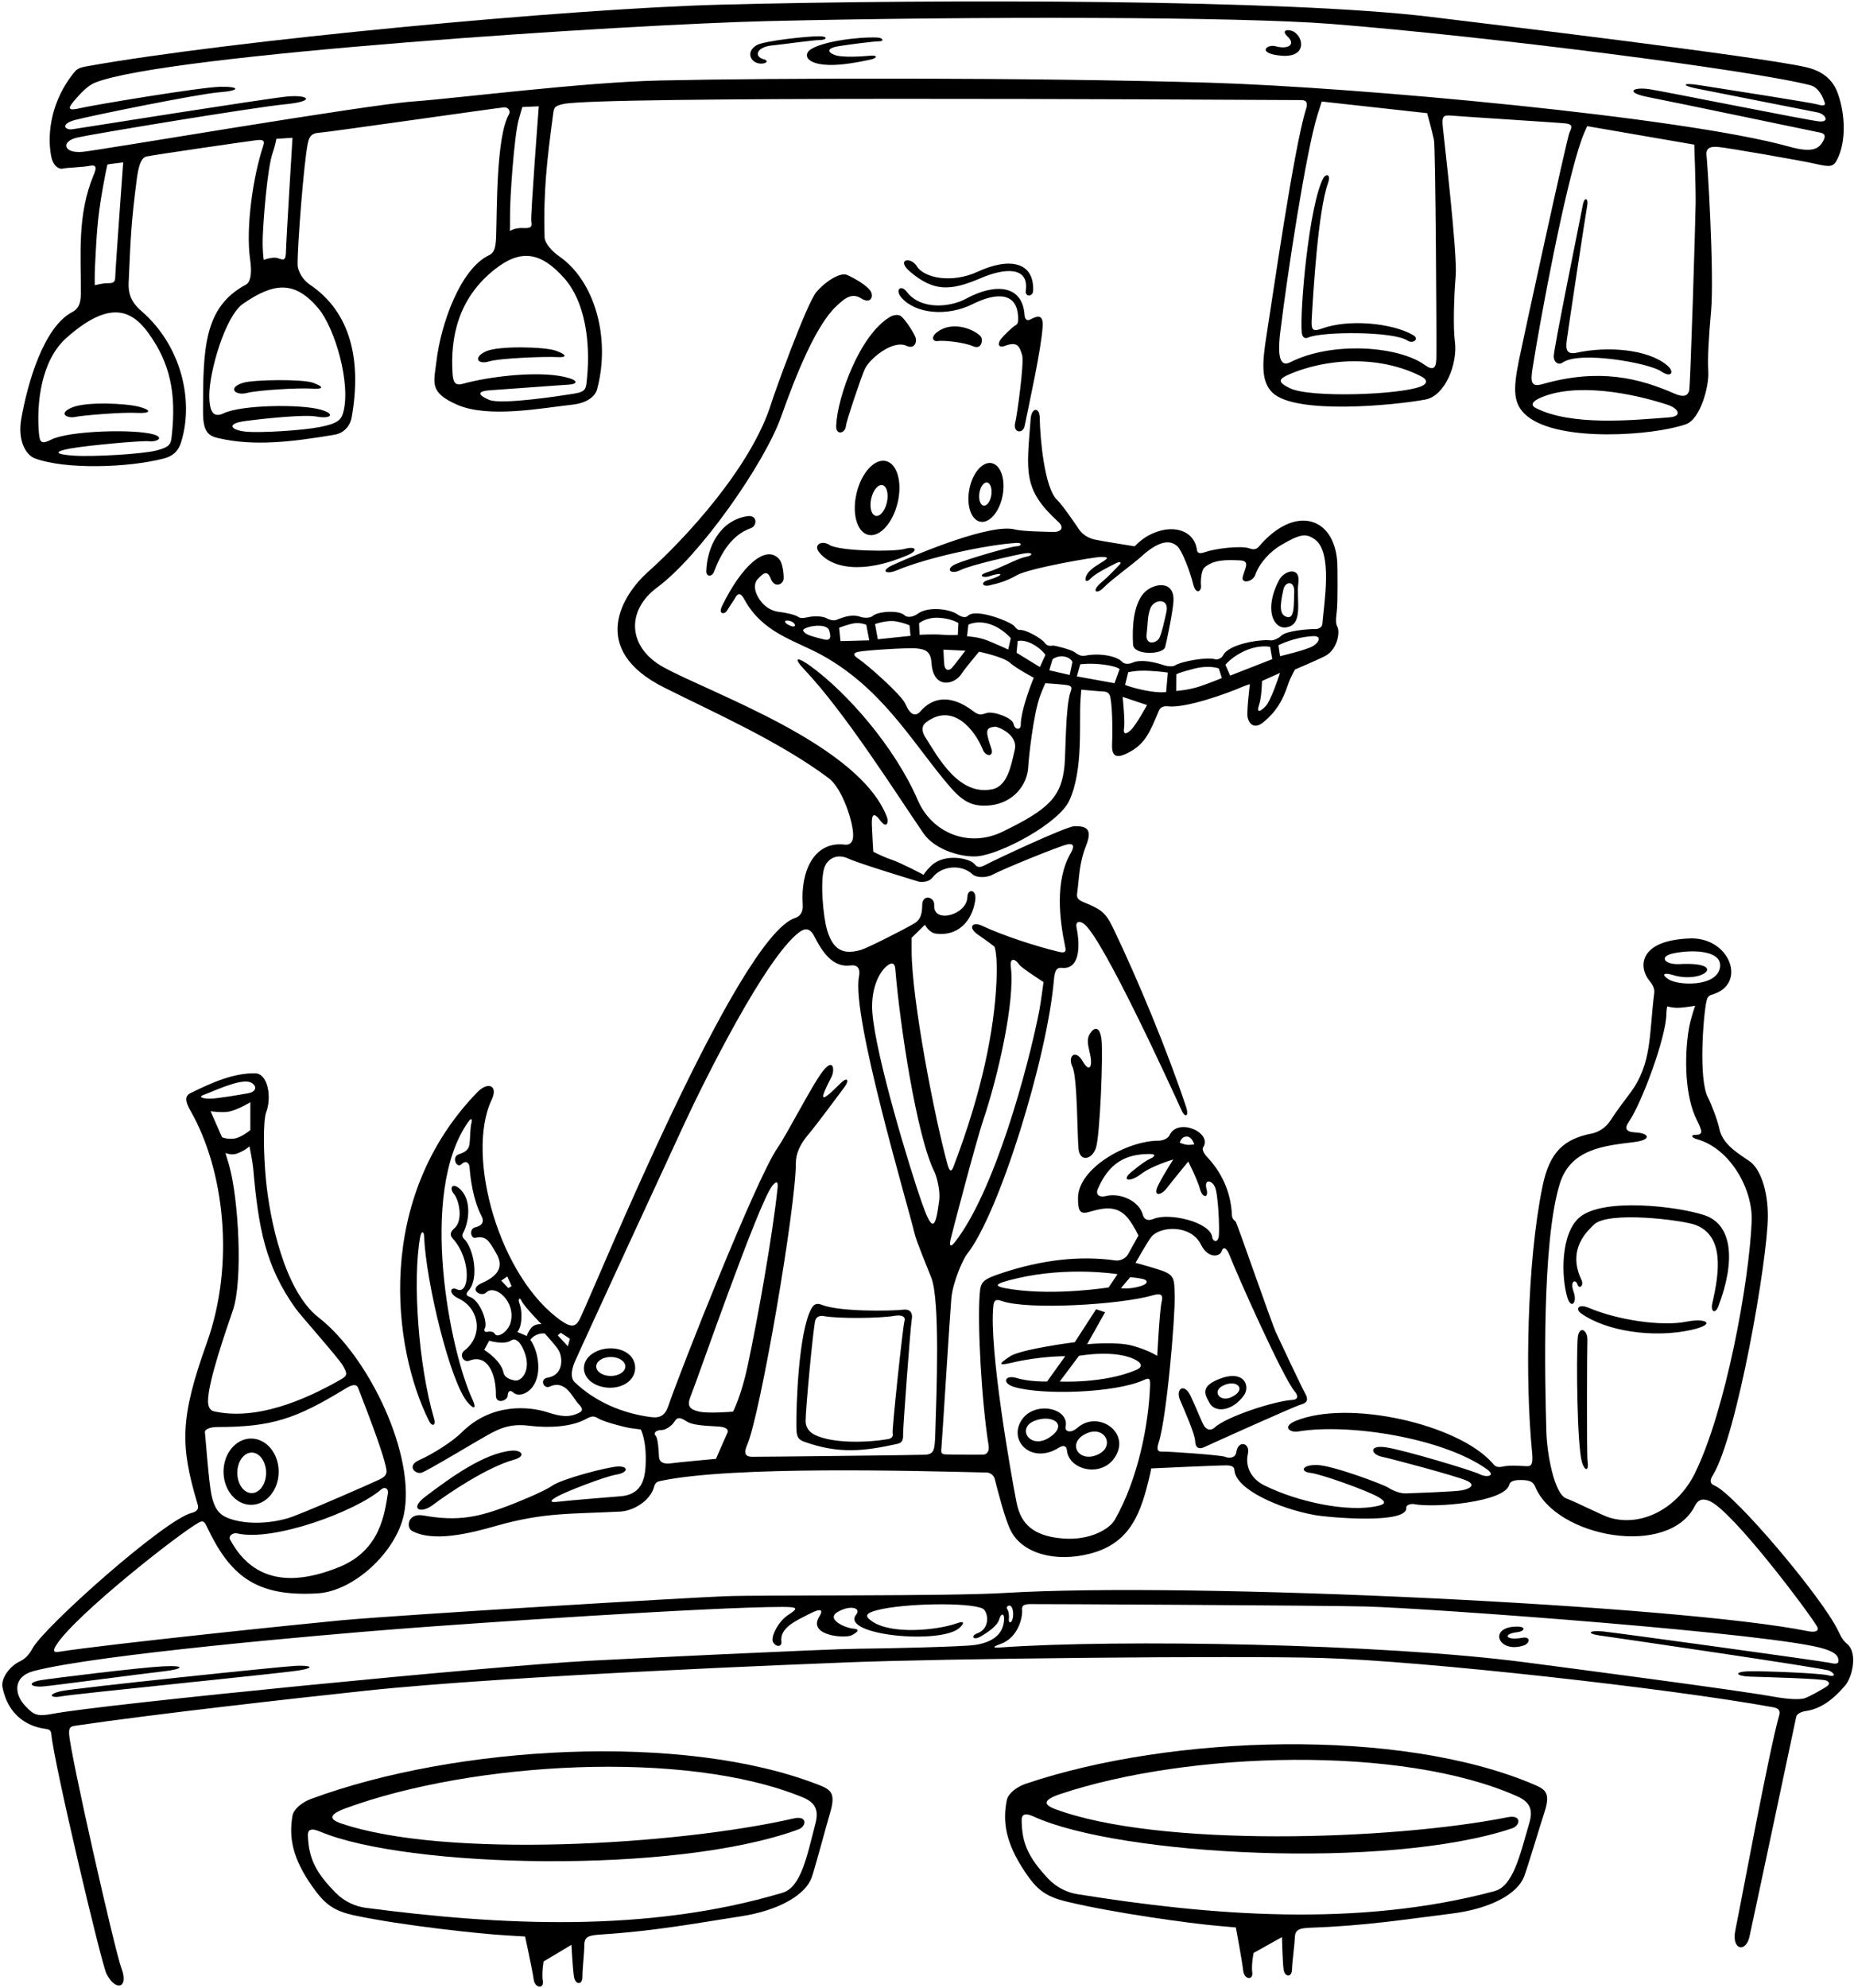 <?xml version="1.0" encoding="UTF-8"?>
<svg xmlns="http://www.w3.org/2000/svg" xmlns:xlink="http://www.w3.org/1999/xlink" width="542pt" height="581pt" viewBox="0 0 542 581" version="1.1">
<g id="surface1">
<path style=" stroke:none;fill-rule:nonzero;fill:rgb(0%,0%,0%);fill-opacity:1;" d="M 10.207 133.973 C 19.102 137.27 37.457 136.73 47.945 133.984 C 51.094 133.16 52.309 131.273 52.934 129.273 C 56.801 116.898 52.875 100.812 41.285 90.863 C 38.285 88.289 37.473 85.68 37.605 82.672 C 38.207 69.172 38.348 65.148 39.906 52.973 C 40.336 49.617 40.926 46.195 42.801 45.746 C 44.676 45.301 72.605 41.25 74.93 40.977 C 77.258 40.699 77.406 41.273 76.906 42.773 C 74.004 51.48 71.77 66.605 73.129 75.898 C 73.816 80.582 72.969 82.609 71.926 83.168 C 59.547 89.77 59.355 101.922 59.352 120.395 C 59.352 126.27 60.895 127.379 63.906 128.074 C 74.559 130.523 85.723 129.07 97.707 127.074 C 100.855 126.547 102.434 124.148 102.809 122.023 C 105.742 105.383 102.617 91.215 90.473 83.117 C 88.598 81.867 87.031 79.273 87.008 77.371 C 86.934 71.898 88.797 47.816 89.957 42.023 C 90.406 39.773 91.133 38.898 93.508 38.773 C 95.883 38.648 146.133 31.422 147.406 31.371 C 148.684 31.324 149.281 32.547 148.809 33.371 C 144.992 39.996 145.328 61.684 145.031 69.398 C 144.906 72.648 144.363 73.934 143.008 74.574 C 134.449 78.605 128.859 94.953 127.605 105.473 C 126.848 111.855 125.344 114.629 133.605 118.273 C 142.793 122.32 158.602 119.219 167.309 118.273 C 171.906 117.773 174.059 115.648 174.559 113.773 C 178.617 98.543 173.715 81.949 163.441 74.887 C 161.441 73.512 159.258 71.121 159.207 69.371 C 158.812 55.98 159.906 46.773 161.73 33.145 C 161.957 31.434 162.117 30.969 164.684 30.398 C 175.09 28.086 343.508 29.074 380.434 29.25 C 382.07 29.258 382.332 30.223 381.809 31.871 C 378.289 42.926 372.023 86.949 370.309 97.672 C 368.953 106.125 368.602 111.473 372.008 114.773 C 378.719 121.277 407.863 118.445 416.742 116.762 C 422.449 115.68 426.227 106.332 425.309 99.672 C 424.809 96.047 425.008 87.074 425.559 80.648 C 426.105 74.223 422.133 40.574 421.809 37.273 C 421.48 33.973 421.84 33.551 424.465 33.801 C 427.09 34.051 455.508 35.824 457.707 36.074 C 459.906 36.324 459.508 37.273 458.809 38.773 C 458.105 40.273 445.133 99.848 444.008 105.473 C 442.273 114.145 442.367 118.223 446.406 121.574 C 455.859 129.406 483.723 127.273 492.906 123.973 C 497.082 122.473 499.656 112.922 499.406 108.672 C 499.156 104.422 499.582 98.074 500.207 91.074 C 501.207 79.879 499.078 45.586 498.828 45.004 C 498.945 43.152 500.047 42.738 502.508 42.973 C 505.133 43.223 526.434 46.898 530.809 47.898 C 535.184 48.898 536.031 48.797 537.207 46.371 C 539.582 41.473 539.566 33.828 537.309 27.398 C 535.684 22.773 532.207 20.574 527.707 19.574 C 513.578 16.434 436.414 7.141 417.934 4.898 C 376.469 -0.133 276.309 -0.328 210.508 1.371 C 166.285 2.516 67.855 11.781 25.559 19.344 C 23.055 19.793 22.508 20.121 21.508 21.371 C 15.227 29.227 13.656 38.531 14.934 45.523 C 15.488 48.578 17.309 49.574 18.406 49.273 C 19.508 48.973 24.105 48.902 26.309 48.453 C 28.508 48.004 28.047 49.52 27.422 51.02 C 22.484 62.879 23.707 74.273 23.637 85.898 C 23.617 89.293 22.559 90.449 21.008 91.273 C 12.691 95.699 7.977 112.203 6.195 122.586 C 5.164 128.582 7.43 132.941 10.207 133.973 Z M 76.809 69.398 C 76.941 65.02 78.105 48.906 79.809 44.371 C 80.332 42.973 80.809 40.574 80.809 40.574 L 85.508 40.273 C 85.508 40.273 83.656 70.422 83.605 73.371 C 83.559 76.324 82.906 76.023 81.309 75.473 C 79.707 74.922 77.105 75.973 77.105 75.973 C 77.105 75.973 76.684 73.523 76.809 69.398 Z M 93.105 90.172 C 97.879 95.863 102.695 112.195 100.309 120.648 C 99.707 122.773 98.574 123.82 93.449 124.82 C 88.324 125.82 76.258 126.547 72.008 126.172 C 67.758 125.797 65.559 123.84 71.934 123.023 C 78.305 122.203 89.105 121.133 92.434 121.734 C 96.809 122.523 98.156 121.023 93.906 119.773 C 87.973 118.027 70.512 118.336 65.434 120.773 C 62.754 122.059 61.148 121.039 61.184 115.398 C 61.219 108.648 65.809 92.398 71.059 88.773 C 80.148 82.492 86.242 81.984 93.105 90.172 Z M 165.008 81.371 C 170.977 88.117 172.668 99.793 171.605 110.574 C 171.309 113.621 171.406 114.473 167.707 115.074 C 164.008 115.672 146.508 118.371 143.008 116.871 C 139.508 115.371 139.469 114.297 143.441 114.047 C 147.418 113.797 163.902 112.543 166.305 112.418 C 168.703 112.293 169.48 111.172 165.105 110.172 C 157.012 108.32 142.82 110.07 135.309 112.172 C 133.328 112.727 132.492 112.066 132.309 109.273 C 131.602 98.703 133.887 87.16 144.707 78.672 C 152.078 72.891 157.945 73.387 165.008 81.371 Z M 149.105 62.672 C 149.059 58.023 150.289 40.016 151.605 35.074 C 152.105 33.199 152.707 31.273 152.707 31.273 L 157.508 31.074 C 157.508 31.074 155.059 63.172 155.309 64.672 C 155.559 66.172 155.434 66.773 152.934 66.648 C 150.434 66.523 149.059 67.523 149.059 67.523 C 149.059 67.523 149.133 65.145 149.105 62.672 Z M 415.309 112.973 C 409.055 115.41 383.02 116.336 377.105 113.473 C 374.008 111.973 373.391 110.988 376.309 109.672 C 387.613 104.57 403.391 103.754 415.605 110.074 C 417.109 110.852 417.586 112.086 415.309 112.973 Z M 419.906 104.773 C 419.824 107.988 418.742 108.262 416.41 106.594 C 408.762 101.133 389.391 99.688 377.207 105.871 C 374.43 107.281 373.328 104.797 374.281 97.008 C 376.348 80.109 381.789 44.348 385.184 33.484 C 385.559 32.281 386.406 29.672 386.406 29.672 L 417.207 33.074 C 417.207 33.074 418.625 38.156 419.207 40.871 C 419.672 43.035 420.012 100.785 419.906 104.773 Z M 488.105 121.973 C 476.918 122.848 459.391 124.523 449.008 119.273 C 447.406 118.465 447.789 117.324 450.508 116.172 C 460.758 111.836 476.672 114.773 487.406 118.273 C 490.938 119.422 491.723 121.688 488.105 121.973 Z M 495.707 59.371 C 495.656 64.164 494.184 112.715 493.809 114.172 C 493.434 115.633 492.242 116.227 489.605 115.074 C 479.223 110.523 467.559 107.523 450.906 112.273 C 447.566 113.227 447.406 111.621 448.047 107.547 C 450.242 93.551 457.473 54.523 462.406 40.672 C 462.914 39.242 464.008 36.871 464.008 36.871 L 495.309 42.273 C 495.309 42.273 495.758 54.582 495.707 59.371 Z M 24.324 44.359 C 18.449 44.984 17.707 41.305 22.559 40.207 C 27.406 39.105 74.156 31.371 83.406 30.473 C 92.656 29.574 90.121 27.574 83.746 28.227 C 77.371 28.875 23.457 37.422 21.207 37.773 C 18.957 38.121 17.559 36.246 21.906 35.074 C 26.258 33.898 57.73 27.473 64.105 26.973 C 70.48 26.473 70.184 25.246 64.309 25.371 C 58.434 25.496 27.059 30.746 23.605 31.574 C 20.156 32.398 19.535 31.984 21.594 29.555 C 24.059 26.648 25.934 24.898 27.809 24.148 C 48.535 15.855 183.926 7.121 224.562 6.164 C 285.02 4.746 362.074 4.855 389.062 6.984 C 434.508 10.574 512.008 20.473 529.184 24.898 C 531.902 25.598 532.996 28.75 533.406 29.871 C 533.82 30.996 532.855 30.973 531.105 30.473 C 529.355 29.973 504.812 26.145 496.707 24.871 C 491.605 24.074 491.723 25.016 495.805 25.84 C 501.504 26.988 529.258 32.43 531.434 32.879 C 533.609 33.328 534.957 35.719 531.934 35.492 C 528.906 35.266 487.082 26.824 482.207 26.074 C 477.332 25.324 474.809 27.023 481.934 28.398 C 489.059 29.773 529.75 38.285 531.176 38.562 C 532.598 38.836 534.105 38.996 533.105 40.973 C 531.871 43.414 530.086 44.816 523.105 42.871 C 492.004 34.203 396.352 25.441 353.57 24.168 C 300.73 22.594 225.879 22.785 193.059 23.523 C 170.441 24.027 134.934 28.598 120.605 29.672 C 106.281 30.746 30.199 43.734 24.324 44.359 Z M 27.773 77.938 C 28.344 66.121 28.637 62.203 30.809 50.871 C 31.031 49.699 31.406 48.074 31.406 48.074 C 31.508 47.996 36.008 47.473 36.008 47.473 C 36.008 47.473 33.695 79.113 33.695 80.891 C 33.695 82.664 32.934 82.773 31.406 82.773 C 29.883 82.773 27.707 83.371 27.707 83.371 C 27.707 83.371 27.633 80.812 27.773 77.938 Z M 19.508 98.672 C 31.723 87.895 38.27 90.258 43.406 97.371 C 49.734 106.133 51.59 114.945 50.207 127.371 C 49.957 129.621 49.883 130.621 45.707 131.672 C 41.531 132.723 27.23 133.547 21.605 133.172 C 15.98 132.797 15.582 131.973 20.605 131.074 C 25.633 130.172 41.605 128.699 43.605 128.973 C 45.605 129.246 48.281 127.973 44.906 126.973 C 39.406 125.344 20.25 125.852 15.008 128.473 C 12.258 129.848 11.621 129.555 11.371 126.504 C 10.668 117.934 11.926 105.359 19.508 98.672 "/>
<path style=" stroke:none;fill-rule:nonzero;fill:rgb(0%,0%,0%);fill-opacity:1;" d="M 71.105 111.871 C 66.281 113.348 68.809 115.727 72.184 114.852 C 75.559 113.977 87.359 113.34 91.105 113.574 C 94.855 113.805 94.633 112.996 91.508 111.871 C 88.383 110.746 74.156 110.941 71.105 111.871 "/>
<path style=" stroke:none;fill-rule:nonzero;fill:rgb(0%,0%,0%);fill-opacity:1;" d="M 21.934 121.863 C 24.16 121.391 35.66 120.434 39.906 120.672 C 44.152 120.91 44.48 119.871 40.605 118.871 C 36.73 117.871 25.27 117.34 21.105 119.074 C 16.781 120.871 19.711 122.34 21.934 121.863 "/>
<path style=" stroke:none;fill-rule:nonzero;fill:rgb(0%,0%,0%);fill-opacity:1;" d="M 142.105 102.672 C 138.156 104.449 139.684 106.645 142.934 105.645 C 146.184 104.645 159.605 104.172 162.809 104.371 C 166.008 104.574 165.656 103.598 162.406 102.473 C 159.156 101.348 145.82 101.004 142.105 102.672 "/>
<path style=" stroke:none;fill-rule:nonzero;fill:rgb(0%,0%,0%);fill-opacity:1;" d="M 222.746 18.586 C 224.508 18.473 224.43 17.609 223.367 17.348 C 220.141 16.551 221.273 13.648 225.809 13.273 C 228.059 13.086 237.684 11.699 239.746 11.688 C 241.809 11.676 242.109 10.625 239.559 10.598 C 236.117 10.562 223.297 11.941 221.184 13.211 C 217.66 15.32 219.699 18.777 222.746 18.586 "/>
<path style=" stroke:none;fill-rule:nonzero;fill:rgb(0%,0%,0%);fill-opacity:1;" d="M 242.309 18.973 C 246.27 19.102 251.504 18.066 254.559 17.398 C 256.559 16.961 256.504 16.082 254.508 16.273 C 252.406 16.473 246.223 16.938 243.949 16.047 C 241.68 15.156 241.809 14.023 245.309 13.473 C 248.809 12.922 255.508 12.074 257.008 12.074 C 258.508 12.074 258.254 11.027 256.344 10.965 C 250.289 10.758 239.957 12.238 236.809 14.574 C 234.996 15.91 235.391 18.75 242.309 18.973 "/>
<path style=" stroke:none;fill-rule:nonzero;fill:rgb(0%,0%,0%);fill-opacity:1;" d="M 413.055 97.902 C 407.012 94.43 394.238 93.129 386.309 96.074 C 383.391 97.156 383.312 96.074 383.508 92.672 C 383.961 84.758 385.336 61.711 388.223 53.523 C 389.223 50.688 387.508 50.871 386.906 51.973 C 382.645 59.789 379.938 91.074 380.559 97.188 C 380.707 98.672 381.473 99.098 382.555 98.613 C 386.387 96.906 407.336 96.73 411.523 99.57 C 412.973 100.555 415.172 99.121 413.055 97.902 "/>
<path style=" stroke:none;fill-rule:nonzero;fill:rgb(0%,0%,0%);fill-opacity:1;" d="M 487.355 106.766 C 481.703 102.02 469.852 101.145 461.008 103.074 C 458.023 103.723 457.676 102.238 458.008 99.574 C 458.34 96.906 463.609 62.172 464.008 60.074 C 464.406 57.973 463.207 57.273 462.707 59.973 C 461.984 63.871 454.141 102.207 454.223 104.188 C 454.309 106.172 455.84 106.672 456.723 106.023 C 461.652 102.395 482.098 106.137 485.508 108.473 C 488.676 110.641 489.641 108.68 487.355 106.766 "/>
<path style=" stroke:none;fill-rule:nonzero;fill:rgb(0%,0%,0%);fill-opacity:1;" d="M 302.027 84.988 C 302.371 76.379 294.93 75.203 285.836 79.402 C 278.109 82.969 270.074 81.152 268.059 77.855 C 266.223 74.855 261.781 75.816 266.129 79.469 C 272.887 85.145 277.68 85.176 286.691 81.301 C 293.672 78.301 300.898 77.777 299.879 84.98 C 299.617 86.852 301.953 86.801 302.027 84.988 "/>
<path style=" stroke:none;fill-rule:nonzero;fill:rgb(0%,0%,0%);fill-opacity:1;" d="M 263.605 87.074 C 267.773 91.73 276.922 92.598 284.395 88.859 C 291.449 85.332 297.641 85.355 297.641 93.188 C 297.641 94.105 297.562 94.73 296.863 95.078 C 296.164 95.43 293.445 97.965 292.527 99.215 C 291.613 100.465 291.809 101.824 293.809 101.074 C 297.547 99.672 298.066 101.367 298.809 103.773 C 299.473 105.938 297.309 121.523 296.809 123.438 C 295.992 126.559 299.062 126.926 299.559 124.453 C 300.957 117.461 304.383 102.176 304.809 95.438 C 305.023 91.977 303.508 92.129 301.207 93.371 C 300.285 93.871 299.609 93.434 299.508 91.973 C 298.883 83.172 290.824 82.719 282.367 87.328 C 277.988 89.719 269.305 90.773 265.098 85.301 C 263.328 83.004 261.504 84.719 263.605 87.074 "/>
<path style=" stroke:none;fill-rule:nonzero;fill:rgb(0%,0%,0%);fill-opacity:1;" d="M 286.809 98.473 C 285.496 96.66 278.602 93.238 273.707 97.273 C 272.191 98.523 272.625 99.922 274.207 99.672 C 275.789 99.422 281.742 100.008 284.406 101.172 C 287.074 102.34 287.375 99.258 286.809 98.473 "/>
<path style=" stroke:none;fill-rule:nonzero;fill:rgb(0%,0%,0%);fill-opacity:1;" d="M 260.223 92.609 C 251.395 97.758 244.805 115.91 244.449 124.422 C 244.324 127.402 247.16 126.672 247.309 124.438 C 247.391 123.188 251.855 109.871 252.809 107.871 C 254.312 104.711 261.051 99.234 265.008 101.074 C 267.34 102.156 268.184 99.953 267.598 98.504 C 267.016 97.055 264.816 93.613 263.477 92.477 C 262.664 91.789 261.223 92.027 260.223 92.609 "/>
<path style=" stroke:none;fill-rule:nonzero;fill:rgb(0%,0%,0%);fill-opacity:1;" d="M 540.008 480.473 C 539.09 479.723 538.523 479.051 537.391 476.668 C 532.734 466.875 507.137 436.641 501.262 434.195 C 499.578 433.496 500.012 432.352 500.723 431.188 C 507.84 419.582 516.789 368.008 516.809 355.473 C 516.816 347.867 514.617 341.48 511.309 339.273 C 507.559 336.773 503.457 334.195 502.605 329.773 C 502.191 327.605 500.176 322.391 499.309 320.773 C 496.48 315.496 497.961 296.574 498.875 292.598 C 499.141 291.449 499.453 290.988 500.59 290.656 C 510.852 287.676 505.777 273.836 494.008 274.273 C 478.688 274.84 479.109 282.918 482.152 286.57 C 482.984 287.57 483.773 288.84 483.605 290.172 C 482.059 302.562 482.969 310.77 476.641 319.355 C 475.473 320.938 472.391 324.938 470.891 327.355 C 469.391 329.773 466.988 330.965 465.406 331.273 C 457.309 332.855 453.035 336.543 450.949 346.672 C 446.379 368.875 445.785 403.133 447.91 424.672 C 448.277 428.387 447.391 428.523 446.391 428.523 C 445.391 428.523 441.641 428.105 439.473 428.605 C 437.309 429.105 436.891 428.273 436.223 427.523 C 426.215 416.258 394.297 408.945 378.812 415.266 C 374.73 416.934 377.008 418.789 379.508 418.371 C 394.336 415.902 422.008 420.301 434.723 429.438 C 437.391 431.355 434.641 431.938 432.559 430.855 C 430.473 429.773 410.641 423.855 405.309 423.023 C 399.973 422.188 400.785 425.086 403.953 425.754 C 407.121 426.418 425.559 431.355 428.641 432.688 C 431.723 434.023 429.574 435.156 427.406 435.574 C 425.242 435.988 412.266 436.422 410.953 436.473 C 409.641 436.523 407.473 435.855 405.973 434.855 C 404.473 433.855 389.508 428.258 385.008 428.172 C 380.508 428.09 380.023 430.141 383.105 430.473 C 386.191 430.805 399.961 435.734 403.059 437.605 C 405.18 438.891 405.113 439.582 402.891 440.105 C 394.32 442.121 379.547 439.07 369.508 434.074 C 366.156 432.402 363.867 428.977 364.809 424.871 C 365.531 421.715 361.973 420.684 361.398 424.504 C 361.148 426.172 359.223 426.273 358.141 425.773 C 357.059 425.273 341.285 424.176 339.867 424.258 C 338.453 424.34 338.023 423.758 338.707 421.672 C 341.09 414.414 343.574 384.781 343.406 378.672 C 343.277 373.941 343.48 372.66 339.43 371.277 C 336.594 370.312 331.965 369.09 331.965 369.09 C 331.965 369.09 335.508 362.824 336.605 361.473 C 339.16 358.34 348.121 357.781 351.105 363.773 C 353.223 368.023 356.645 367.277 357.145 365.695 C 357.645 364.109 358.656 364.844 359.406 366.762 C 361.859 373.02 375.02 402.539 378.496 406.668 C 379.828 408.254 379.203 409.07 377.785 409.152 C 372.656 409.453 358.609 413.973 355.008 417.273 C 354.008 418.188 352.84 417.91 352.105 416.871 C 351.375 415.836 350.043 412.211 348.105 408.074 C 346.172 403.934 343.633 405.988 344.965 409.152 C 346.301 412.32 349.285 418.918 349.406 421.273 C 349.527 423.629 350.973 423.441 352.055 422.941 C 353.141 422.441 378.289 411.039 380.406 410.473 C 382.523 409.906 382.359 408.652 381.508 407.172 C 380.652 405.691 374.469 392.598 373.051 389.516 C 371.637 386.43 361.562 357.203 361.211 356.988 C 360.855 356.77 360.18 356.16 360.141 355.188 C 359.855 348.086 356.883 342.371 352.906 338.172 C 351.844 337.047 351.367 335.883 351.707 335.371 C 354.598 331.035 344.336 326.512 341.906 331.773 C 341.406 332.855 339.762 333.395 338.617 333.395 C 329.477 333.406 315.141 341.398 315.141 350.188 C 315.141 354.371 315.922 354.949 318.727 354.117 C 323.383 352.742 327.016 352.438 330.008 356.371 C 331.59 358.457 332.809 361.105 332.809 361.105 C 332.809 361.105 330.449 365.332 329.758 366.609 C 329.07 367.887 327.285 368.555 326.117 368.391 C 315.754 366.906 304.562 368.199 292.867 372.082 C 287.211 373.965 286.68 374.617 286.406 378.172 C 285.711 387.215 286.965 409.688 289.008 422.473 C 289.297 424.273 288.41 425.086 287.508 425.137 C 286.605 425.188 277.508 425.148 276.406 425.074 C 275.309 424.996 275.039 424.773 275.207 423.273 C 275.375 421.773 277.676 384.5 278.109 379.531 C 278.539 374.566 281.668 367.812 282.641 366.605 C 291.973 355.023 306.164 309.234 308.105 286.34 C 308.328 283.715 308.879 282.715 310.406 282.871 C 315.441 283.395 315.926 277.133 314.723 271.105 C 314.328 269.129 315.734 269.18 316.84 269.977 C 322.395 273.969 342.906 319.008 345.406 324.473 C 346.57 327.02 347.605 326.086 346.77 323.586 C 341.332 307.266 332.734 286.492 325.391 271.188 C 323.113 266.441 321.602 265.664 316.855 263.707 C 315.297 263.062 314.688 262.492 314.871 261.211 C 315.523 256.629 315.395 252.504 317.488 247.195 C 319.148 242.992 318.371 241.34 314.105 241.473 C 311.543 241.555 290.469 251.504 288.469 252.586 C 286.469 253.668 285.809 253.656 284.809 252.473 C 283.379 250.781 276.168 249.387 272.406 252.871 C 270.555 254.594 270.008 255.672 270.008 255.672 C 270.008 255.672 263.379 252.164 260.629 251.246 C 257.879 250.332 255.293 248.914 255.293 248.914 C 255.293 248.914 254.98 243.996 254.879 241.098 C 254.777 238.203 255.309 237.105 257.309 239.773 C 259.309 242.438 259.809 240.172 259.309 238.855 C 251.254 217.648 208.223 202.816 194.02 195.039 C 183.488 189.27 182.945 178.492 192.086 171.719 C 204.664 162.406 223.512 135.453 228.367 121.75 C 232.711 109.484 238.566 94.992 244.508 89.473 C 246.578 87.551 248.809 85.355 251.723 87.188 C 254.641 89.023 255.52 86.562 254.438 84.98 C 253.352 83.395 250.07 81.461 247.641 80.355 C 245.809 79.523 241.641 81.938 238.723 85.273 C 235.809 88.605 226.207 115.473 225.641 117.355 C 219.918 136.375 200.074 157.66 189.406 167.172 C 181.949 173.824 171.824 189.781 194.207 200.973 C 209.199 208.469 228.141 216.855 242.309 227.473 C 246.25 230.43 249.566 240.523 249.406 244.371 C 249.324 246.371 248.309 247.023 246.891 246.855 C 238.043 245.816 233.988 254.527 234.672 264.402 C 234.836 266.816 233.707 267.871 232.473 268.273 C 215.645 273.73 174.23 375.684 169.605 385.273 C 168.57 387.426 167.453 388.324 164.309 386.172 C 146.059 373.688 135.945 337.855 143.734 321.418 C 145.723 317.215 142.645 316.023 139.562 319.195 C 109.391 350.273 114.703 393.863 125.406 415.273 C 126.324 417.105 127.48 416.625 126.906 414.672 C 122.309 399.066 120.547 374.113 122.84 361.5 C 123.141 359.852 123.914 359.652 123.98 361.336 C 124.504 374.578 131.602 404.102 136.809 409.973 C 138.914 412.348 139.195 411.285 138.105 408.973 C 131.742 395.445 122.039 348.684 136.973 327.773 C 137.809 326.605 138.141 327.023 137.809 328.273 C 137.473 329.523 137.473 332.023 137.309 333.938 C 137.141 335.855 136.391 336.605 134.141 337.355 C 131.891 338.105 133.473 341.605 134.891 340.273 C 136.309 338.938 137.195 339.93 137.277 341.18 C 137.484 344.262 138.309 350.762 140.77 355.406 C 141.652 357.074 140.957 358.215 138.973 358.688 C 136.992 359.164 137.691 362.023 138.906 361.773 C 142.133 361.109 142.891 362.531 145.059 366.273 C 147.012 369.648 146.43 372.543 140.906 374.973 C 136.66 376.84 140.676 379.203 142.105 377.773 C 144.691 375.188 150.84 380.332 149.297 386.422 C 148.566 389.297 145.375 391.211 144.641 389.836 C 144.258 389.117 143.203 389.086 142.453 389.25 C 141.703 389.418 141.395 388.84 141.727 388.254 C 142.711 386.535 140.309 379.961 137.289 379.016 C 135.957 378.602 136.379 377.844 136.973 377.188 C 140.184 373.66 138.43 364.625 135.613 362.031 C 135.016 361.48 135.129 360.801 135.41 360.285 C 137.098 357.207 138.016 350.637 134.391 347.438 C 132.145 345.457 131.336 347.328 132.641 348.855 C 134.242 350.73 135.488 356.727 132.809 359.023 C 131.586 360.07 131.484 361.004 132.309 361.914 C 138 368.227 137.234 378.562 133.641 376.855 C 131.52 375.848 131.047 378.09 134.008 379.473 C 140.262 382.391 141.297 390.465 135.809 394.672 C 134.098 395.984 135.539 398.34 137.207 397.672 C 142.52 395.547 145.074 401.629 144.973 407.773 C 144.93 410.539 148.324 409.391 148.406 407.973 C 148.492 406.555 149.109 406.094 150.121 407.023 C 152.176 408.91 158.441 406.219 157.207 397.371 C 156.707 393.789 155.043 391.574 155.043 391.574 C 155.043 391.574 155.59 390.656 157.008 390.074 C 158.426 389.488 159.309 389.773 159.309 389.773 C 159.309 389.773 162.723 393.523 163.391 394.773 C 164.531 396.914 164.797 401.887 160.043 402.656 C 157.703 403.035 158.891 406.086 160.723 405.25 C 165.445 403.105 167.414 408.602 169.199 410.41 C 170.648 411.875 170.223 412.438 169.223 412.938 C 166.293 414.402 163.766 413.961 160.039 412.758 C 154.91 411.105 143.828 409.855 135.039 418.59 C 132.191 421.426 126.367 425.051 122.562 426.73 C 118.758 428.41 121.414 430.992 123.25 430.41 C 125.082 429.824 139.086 421.328 142.621 419.379 C 146.152 417.426 149.223 416.023 154.641 416.688 C 160.852 417.453 167.125 416.926 171.059 414.855 C 172.641 414.023 173.359 413.578 174.941 414.578 C 176.527 415.578 182.816 417.172 184.059 417.355 C 185.723 417.605 187.309 417.773 187.309 417.773 C 187.309 417.773 189.141 420.926 188.723 428.504 C 188.473 433.055 187.066 436.809 181.535 437.297 C 179.559 437.473 166.496 438.488 163.438 438.879 C 160.375 439.266 160.691 438.605 163.105 437.273 C 165.523 435.938 176.707 431.555 180.207 430.973 C 183.707 430.391 183.809 428.523 180.723 428.605 C 177.641 428.688 164.207 432.273 161.508 434.172 C 158.809 436.074 150.207 439.473 148.309 440.188 C 140.172 443.258 134.105 444.777 123.871 442.938 C 119.004 442.062 118.777 446.512 120.391 447.398 C 126.633 450.828 137.32 448.168 145.008 445.973 C 159.191 441.922 167.055 442.547 181.406 441.773 C 185.199 441.566 190.207 438.598 191.25 434.426 C 191.582 433.094 192.5 432.953 193.383 432.77 C 214.344 428.422 266.906 429.871 288.406 430.371 C 289.855 430.406 290.617 431.52 290.801 432.238 C 291.777 436.047 293.777 443.91 295.445 447.266 C 298.809 454.023 308.469 456.727 318.707 454.074 C 330.723 450.957 333.641 441.855 336.207 430.871 C 336.457 429.805 336.539 429.172 336.539 429.172 C 336.539 429.172 357.043 428.203 358.785 428.281 C 360.527 428.355 360.828 428.977 360.871 429.668 C 361.223 435.281 373.945 440.902 384.223 442.773 C 388.566 443.562 411.656 445.535 411.109 440.629 C 411.027 439.879 412.449 439.418 413.367 439.602 C 419.309 440.773 439.855 439.07 441.223 433.938 C 441.559 432.688 443.188 432.492 445.207 432.574 C 447.23 432.652 448.223 433.105 448.809 434.523 C 454.887 449.285 487.816 455.449 495.508 440.074 C 496.426 438.238 497.758 437.871 499.707 438.672 C 506.426 441.43 528.719 471.148 531.207 475.371 C 531.801 476.379 531.188 477.277 528.516 476.734 C 491.742 469.277 348.949 462.219 293.605 465.574 C 276.992 466.578 222.973 466.105 211.973 466.523 C 200.973 466.938 117.773 471.906 99.605 473.574 C 90.387 474.418 31.57 480.496 17.141 482.773 C 15.559 483.023 15.492 482.355 16.406 480.871 C 21.699 472.312 52.359 448.145 58.152 444.973 C 59.242 444.375 59.723 444.605 60.391 446.023 C 67.199 460.488 74.723 466.773 92.871 465.684 C 103.43 465.051 115.723 453.664 118.059 442.688 C 121.668 425.723 108.129 396.75 93.113 385.031 C 83.078 377.195 78.809 356.148 77.723 344.605 C 77.008 336.984 76.906 327.398 77.809 325.074 C 79.477 320.758 78.371 313.734 74.559 313.688 C 68.328 313.617 62.277 316.234 55.707 319.473 C 53.918 320.355 54.168 321.98 55.707 324.672 C 65.559 341.898 68.734 369.289 60.492 392.371 C 52.66 414.297 52.57 422.293 57.777 439.66 C 58.262 441.27 57.289 441.848 55.973 442.188 C 47.957 444.273 12.898 475.488 9.508 481.773 C 8.375 483.871 7.207 484.906 5.605 485.672 C 3.062 486.891 0.176 490.383 0.734 493.168 C 2.266 500.828 7.441 504.5 13.223 505.273 C 14.473 505.441 14.91 505.73 15.016 506.918 C 15.766 515.32 29.664 574.059 31.148 576.914 C 33.922 582.242 37.664 580.969 35.52 575.32 C 33.586 570.238 20.516 512.586 20.207 506.773 C 20.098 504.711 20.738 504.555 22.207 504.34 C 45.223 500.941 86.289 496.348 106.605 494.172 C 149.223 489.605 240.039 486.168 247.723 485.855 C 274.918 484.746 361.152 483.84 386.605 484.574 C 416.188 485.426 488.336 493.488 518.453 498.992 C 520.086 499.289 520.473 500.105 520.141 501.273 C 517.195 511.574 509.395 553.891 507.309 564.172 C 506.141 569.922 510.309 570.773 511.406 566.172 C 511.879 564.199 524.855 503.023 525.105 501.773 C 525.273 500.949 526.496 500.273 527.871 500.086 C 532.164 499.492 535.891 496.773 539.383 492.652 C 541.684 489.938 543.039 482.953 540.008 480.473 Z M 346.906 332.172 C 348.531 332.172 349.105 334.473 349.105 334.473 C 349.105 334.473 347.938 334.664 347.059 334.59 C 346.176 334.516 344.906 333.973 344.906 333.973 C 344.906 333.973 345.281 332.172 346.906 332.172 Z M 323.309 349.562 C 321.309 350.062 320.258 349.098 320.906 347.574 C 324.18 339.895 329.02 337.273 336.059 337.273 C 338.184 337.273 337.531 338.074 336.406 338.574 C 335.281 339.074 334.008 339.871 330.809 342.473 C 327.605 345.074 330.258 345.672 333.508 343.172 C 336.758 340.672 343.008 338.871 343.008 338.871 C 343.008 338.871 340.344 342.898 338.605 346.371 C 336.871 349.848 339.434 349.422 341.008 347.371 C 342.582 345.324 347.375 339.48 347.375 339.48 C 347.375 339.48 350.105 344.871 350.809 347.523 C 351.508 350.172 353.457 350.348 352.707 347.473 C 351.957 344.598 354.16 344.758 355.16 346.883 C 356.16 349.008 356.559 359.148 356.309 361.273 C 356.059 363.398 354.531 362.797 354.406 361.672 C 353.902 357.113 341.738 354.367 337.309 356.219 C 335.426 357.004 334.434 356.324 334.105 355.074 C 333.047 350.988 327.477 348.52 323.309 349.562 Z M 148.605 376.473 L 146.527 374.277 L 148.309 373.074 L 149.559 375.898 Z M 150.605 403.473 C 148.934 403.223 147.457 402.523 147.184 401.148 C 146.461 397.539 141.559 394.523 141.559 394.523 L 143.008 391.84 C 143.008 391.84 147.316 393.164 149.406 391.773 C 150.684 390.922 151.902 392.203 152.707 393.773 C 155.875 399.961 152.617 403.773 150.605 403.473 Z M 155.277 388.125 C 154.203 389.5 154.008 390.473 154.008 390.473 L 151.207 389.273 C 151.207 389.273 152.105 388.523 152.355 386.148 C 152.605 383.773 152.309 382.172 151.738 380.586 C 151.414 379.691 151.969 379.012 152.438 380.141 C 153.07 381.664 158.309 387.023 158.309 387.023 C 158.309 387.023 156.352 386.75 155.277 388.125 Z M 166.008 393.473 L 163.059 390.273 L 163.934 389.523 L 166.605 391.273 Z M 303.809 295.473 C 300.559 312.023 290.727 348.422 279.059 363.148 C 278.008 364.473 277.383 364.371 277.906 362.172 C 278.434 359.973 285.355 333.523 287.434 327.398 C 291.746 314.66 296.781 292.559 295.508 282.574 C 295.184 280.023 296.555 279.898 298.008 281.973 C 298.676 282.93 305.059 287.023 305.059 287.023 C 305.059 287.023 304.262 293.168 303.809 295.473 Z M 241.066 253.398 C 241.969 251.047 244.629 249.312 248.105 250.973 C 251.039 252.371 268.684 257.703 268.684 257.703 C 268.684 257.703 271.309 258.148 272.559 256.523 C 275.309 252.945 281.137 252.531 284.309 255.531 C 285.312 256.48 288.164 256.699 290.188 255.625 C 293.684 253.773 310.105 247.121 312.105 246.773 C 314.105 246.422 313.984 247.645 313.027 249.305 C 308.328 257.465 309.715 268.699 311.434 276.898 C 311.711 278.219 311.328 278.609 309.508 278.172 C 302.922 276.598 293.418 273.516 287.105 270.574 C 284.238 269.234 282.832 271.074 285.906 273.172 C 288.98 275.273 290.707 276.672 290.707 276.672 C 290.707 276.672 291.684 278.648 291.309 286.871 C 290.66 301.039 287.145 318.984 278.707 341.074 C 278.113 342.633 277.562 342.371 277.008 340.371 C 273.254 326.816 266.508 292.027 266.508 277.871 C 266.508 276.246 266.508 274.074 266.508 274.074 L 270.406 270.273 C 270.406 270.273 271.531 272.598 273.605 272.871 C 279.844 273.699 284.199 269.438 285.105 263.074 C 285.566 259.852 282.867 259.645 282.809 262.172 C 282.68 267.445 272.777 270.062 273.105 264.574 C 273.262 262.008 269.617 261.27 269.605 264.473 C 269.594 267.805 268.688 269.055 267.309 269.871 C 264.434 271.574 253.867 276.941 251.867 277.566 C 245.609 279.523 243.227 276.586 241.785 271.785 C 240.625 267.91 239.656 257.062 241.066 253.398 Z M 212.605 418.871 C 212.211 419.66 209.309 426.371 209.309 426.371 C 209.309 426.371 198.508 427.348 196.207 427.672 C 193.906 427.996 192.688 427.32 192.637 425.645 C 192.586 423.973 192.332 420.246 191.684 419.648 C 190.961 418.98 191.516 417.941 193.559 417.941 C 194.508 417.941 196.355 416.773 197.105 415.574 C 198.035 414.09 198.754 414.16 200.809 415.473 C 203.156 416.973 209.707 416.699 211.207 417.074 C 212.707 417.449 213.008 418.086 212.605 418.871 Z M 204.184 412.523 C 201.48 411.824 200.684 410.898 202.059 407.648 C 203.547 404.133 221.809 351.32 225.809 346.523 C 227.059 345.023 227.516 345.297 227.309 347.273 C 225.859 361.031 221.555 385.188 218.508 399.473 C 216.707 407.914 214.309 412.574 214.309 412.574 C 214.309 412.574 206.883 413.223 204.184 412.523 Z M 273.406 419.371 C 273.262 423.914 272.996 425.02 270.406 425.172 C 268.707 425.273 221.5 425.805 219.809 425.77 C 218.117 425.734 217.258 424.973 218.434 422.273 C 222.273 413.445 232.66 352.984 232.66 339.898 C 232.66 337.273 233.781 334.547 236.309 331.574 C 238.832 328.598 245.406 319.672 246.906 317.672 C 248.406 315.672 247.684 314.648 245.809 316.523 C 239.605 322.727 239.379 321.941 243.098 314.684 C 243.988 312.938 243.809 309.023 240.684 312.898 C 237.559 316.773 230.184 331.348 227.309 335.473 C 221.055 344.445 198.512 401.59 195.438 410.773 C 194.496 413.586 193.078 414.535 190.309 414.172 C 181.977 413.086 174.07 409.734 168.008 403.973 C 166.977 402.996 166.762 401.02 168.031 398.023 C 169.301 395.027 197.684 333.523 200.309 327.898 C 206.066 315.555 223.629 280.16 233.559 272.523 C 235.184 271.273 236.73 271.074 238.008 273.574 C 240.445 278.355 243.465 282.816 248.605 282.172 C 250.809 281.898 251.559 283.148 251.109 285.523 C 248.93 297.07 265.145 351.184 267.406 360.672 C 267.934 362.871 271.121 370.523 272.246 373.398 C 274.871 380.098 273.797 407.273 273.406 419.371 Z M 274.559 350.898 C 273.434 359.773 272.434 359.898 269.406 351.273 C 266.062 341.738 256.016 308.832 255.02 295.895 C 254.555 289.84 256.508 284.574 259.312 282.277 C 260.84 281.027 261.598 281.602 261.727 283.148 C 263.055 299.352 267.938 332.031 273.207 342.574 C 273.656 343.473 274.977 347.605 274.559 350.898 Z M 330.406 373.273 C 330.406 373.273 332.852 373.492 334.18 373.82 C 335.504 374.145 335.898 375.152 333.434 375.898 C 330.059 376.918 327.707 376.473 327.707 376.473 Z M 297.184 373.648 C 312.348 370.062 326.684 372.398 326.684 372.398 L 324.105 376.273 C 324.105 376.273 309.02 378.691 296.207 376.871 C 289.766 375.961 290.309 375.273 297.184 373.648 Z M 330.934 393.273 C 326.301 392.039 317.809 392.871 317.809 392.871 L 323.059 383.523 L 320.434 382.648 L 314.207 392.273 C 314.207 392.273 298.559 394.273 295.309 396.398 C 292.059 398.523 291.508 399.297 295.809 398.273 C 304.07 396.305 311.406 396.371 311.406 396.371 L 306.105 403.773 C 306.105 403.773 300.934 403.898 297.309 402.773 C 293.684 401.648 292.73 404.246 296.508 405.371 C 304.562 407.773 325.863 407.172 334.309 403.371 C 335.809 402.699 336.281 402.621 336.207 404.871 C 335.828 416.281 332.715 432.262 325.906 444.172 C 324.289 447 318.574 450.195 311.008 449.672 C 300.363 448.938 298.086 443.773 297.105 438.773 C 295.664 431.398 289.059 394.273 290.402 381.648 C 290.531 380.457 290.848 379.5 292.668 380.176 C 300.238 382.98 327.664 381.312 337.008 378.574 C 339.547 377.828 340.059 378.523 339.578 380.551 C 339.008 382.953 338.309 396.273 338.309 396.273 C 338.309 396.273 335.566 394.504 330.934 393.273 Z M 332.191 400.371 C 322.672 404.453 309.809 403.773 309.809 403.773 L 315.43 396.262 C 315.43 396.262 326.391 394.246 332.207 397.574 C 333.957 398.574 333.941 399.621 332.191 400.371 Z M 488.973 284.938 C 497.758 287.699 505.473 281.023 491.008 281.773 C 486.578 282.004 484.77 279.516 489.309 278.605 C 495.594 277.348 503.707 277.992 502.809 282.855 C 501.758 288.523 490.52 288.082 487.699 286.176 C 485.484 284.676 486.641 284.207 488.973 284.938 Z M 495.484 430.59 C 490.414 440.863 479.938 446.336 470.605 443.574 C 468.355 442.906 461.527 439.34 457.859 437.926 C 454.359 436.57 452.238 424.84 452.059 418.438 C 451.629 403.336 450.688 363.203 455.973 346.023 C 459.168 335.645 469.203 334.855 477.789 333.781 C 483.004 333.129 482.148 331.16 478.105 330.973 C 475.145 330.836 474.945 329.652 476.105 327.973 C 479.996 322.355 487.152 302.898 487.152 296.254 C 487.152 295.34 487.391 294.105 487.391 294.105 C 487.391 294.105 488.973 294.672 491.141 294.523 C 493.309 294.371 495.559 293.938 495.559 293.938 C 495.559 293.938 494.223 297.711 493.723 300.688 C 492.27 309.371 492.703 320.645 495.973 327.18 C 497.664 330.566 497.984 331.672 495.707 331.672 C 494.125 331.672 494.496 332.508 496.059 332.938 C 505.723 335.605 512.488 347.457 512.086 357.008 C 511.324 375.008 504.422 412.457 495.484 430.59 Z M 113.406 436.371 C 112.43 442.352 111.234 453.082 99.184 457.984 C 80.273 465.684 71.684 458.148 67.254 449.953 C 66.738 448.992 67.961 447.836 69.406 448.172 C 79.914 450.609 103.902 441.797 111.453 435.301 C 112.527 434.375 113.605 435.148 113.406 436.371 Z M 60.105 319.773 C 61.449 319.344 70.156 315.172 73.059 316.273 C 75.164 317.07 75.207 319.074 72.559 319.523 C 69.906 319.973 63.504 321.121 61.301 321.098 C 59.102 321.07 57.516 320.602 60.105 319.773 Z M 64.906 332.371 L 61.559 324.773 C 61.559 324.773 64.973 325.281 66.945 324.879 C 69.594 324.344 73.184 322.148 73.184 322.148 L 73.184 330.273 C 73.184 330.273 70.531 332.523 68.406 332.773 C 66.281 333.023 64.906 332.371 64.906 332.371 Z M 68.105 382.871 C 71.066 374.121 69.746 350.109 66.93 340.398 C 66.637 339.383 65.906 336.973 65.906 336.973 C 65.906 336.973 67.668 337.734 69.207 337.172 C 71.684 336.273 72.934 335.023 72.934 335.023 C 72.934 335.023 73.844 339.48 74.008 341.371 C 75.547 359.047 77.609 369.984 86.309 382.273 C 87.883 384.496 98.883 396.797 100.207 399.074 C 101.531 401.348 101.648 402.016 99.809 403.074 C 88.73 409.438 74.742 415.227 62.508 412.473 C 61.508 412.246 60.812 411.273 60.812 409.523 C 60.812 403.711 66.234 388.418 68.105 382.871 Z M 63.406 417.074 C 79.551 417.074 86.508 414.684 101.105 405.773 C 103.355 404.398 104.309 404.633 104.707 405.672 C 106.461 410.258 112.008 424.234 112.945 429.383 C 113.195 430.758 112.719 431.512 111.008 432.371 C 109.297 433.234 87.934 442.598 84.309 443.676 C 77.91 445.578 70.941 445.453 66.406 443.574 C 63.98 442.566 62.605 440.723 61.809 436.871 C 61.008 433.023 60.059 419.672 59.906 418.672 C 59.758 417.672 61.605 417.074 63.406 417.074 Z M 295.621 469.523 C 296.484 470.715 296.23 472.988 295.793 473.738 C 295.355 474.488 294.84 474.211 294.934 473.273 C 295.023 472.336 294.957 470.973 294.434 470.273 C 293.906 469.574 295.121 468.836 295.621 469.523 Z M 250.707 481.871 C 242.207 481.934 181.699 484.867 172.059 485.398 C 143.309 486.973 30.441 498.047 15.508 500.871 C 10.883 501.746 9.934 501.273 7.434 498.648 C 4.117 495.168 3.688 489.996 9.906 488.371 C 28.59 483.5 94.961 477.766 115.934 476.129 C 138.047 474.406 207.875 469.648 228.809 469.648 C 233.559 469.648 233.281 470.129 230.406 472.004 C 227.531 473.879 225.156 478.496 226.008 479.973 C 226.855 481.449 228.656 481.371 228.434 479.773 C 227.855 475.66 233.094 473.508 236.684 471.648 C 240.059 469.898 240.758 470.473 239.508 472.473 C 235.988 478.105 247.172 478.953 249.059 477.898 C 250.879 476.879 251.531 476.172 249.309 475.973 C 247.082 475.773 241.215 473.199 244.965 471.074 C 248.715 468.949 251.809 469.996 250.309 471.871 C 245.449 477.945 275.406 480.781 280.605 475.672 C 282.008 474.297 281.934 473.648 279.605 474.473 C 274.156 476.406 260.551 477.895 254.809 473.773 C 252.855 472.371 252.812 471.512 256.562 470.559 C 264.449 468.562 283.215 468.27 287.219 470.105 C 288.844 470.852 289.715 475.922 285.707 477.371 C 283.707 478.098 284.383 479.621 286.707 478.273 C 289.031 476.922 291.605 475.121 292.105 473.273 C 292.605 471.422 293.758 471.273 293.508 473.773 C 293.102 477.852 289.934 480.027 285.008 480.773 C 281.707 481.273 259.207 481.812 250.707 481.871 Z M 535 486 C 533.25 485.562 472.703 477.215 468.629 476.812 C 464.555 476.414 463.633 477.41 467.508 477.973 C 471.383 478.531 533.008 487.484 534.746 488.273 C 536.48 489.059 536.684 490.27 534.496 489.645 C 532.309 489.02 515.406 488.324 511.059 488.473 C 506.707 488.621 507.496 489.895 511.621 490.023 C 515.742 490.152 532.637 490.59 533.906 491.172 C 535.18 491.758 534.727 492.43 533.934 492.961 C 533.137 493.488 528.684 496.086 527.371 496.398 C 526.059 496.711 523.266 496.727 518.621 495.898 C 507.43 493.895 461.277 487.852 445.871 485.836 C 403.871 480.336 326.746 479.086 292.809 481.473 C 289.938 481.676 290.109 481.34 292.547 480.465 C 297.539 478.672 298.984 472.93 298.809 470.473 C 298.746 469.598 298.855 468.875 300.98 468.824 C 302.969 468.777 386.934 469.211 399.184 469.523 C 417.477 469.988 520.266 477.504 533.496 481.961 C 536.285 482.898 537.605 483.828 537.434 485.648 C 537.383 486.172 536.75 486.438 535 486 "/>
<path style=" stroke:none;fill-rule:nonzero;fill:rgb(0%,0%,0%);fill-opacity:1;" d="M 219.469 154.379 C 221.402 153.695 221.508 150.371 218.406 150.871 C 210.453 152.156 206.73 159.832 206.473 166.855 C 206.406 168.672 208.172 168.602 208.707 167.172 C 210.836 161.492 214 156.312 219.469 154.379 "/>
<path style=" stroke:none;fill-rule:nonzero;fill:rgb(0%,0%,0%);fill-opacity:1;" d="M 364.723 209.605 C 365.234 212.023 367.012 212.988 369.309 211.105 C 373.031 208.055 374.938 204.887 376.559 200.023 C 377.207 198.074 378.559 195.688 378.559 195.688 C 378.559 195.688 385.742 192.629 387.473 191.688 C 391.043 189.758 391.754 184.648 390.988 183.254 C 390.488 182.336 390.453 181.258 390.789 178.676 C 391.121 176.094 391.008 165.504 390.926 164.254 C 390.035 150.898 378.449 147.449 367.988 159.781 C 367.055 160.879 365.859 160.48 365.301 160.281 C 362.699 159.371 355.062 160.352 352.121 161.41 C 351.055 161.793 350.043 161.84 349.91 160.738 C 349.219 155.055 342.754 152.754 335.809 156.473 C 333.473 157.723 331.707 159.672 331.707 159.672 C 331.707 159.672 321.406 158.039 319.906 157.672 C 318.406 157.305 316.574 156.422 315.406 154.672 C 314.242 152.922 310.508 147.488 309.008 146.074 C 305.281 142.555 304.023 127.598 303.973 122.355 C 303.941 118.738 301.559 119.105 301.309 122.371 C 300.113 137.984 298.934 142.98 309.363 152.508 C 311.281 154.258 310.141 155.555 307.809 155.473 C 305.473 155.391 298.984 155.328 296.617 154.727 C 289.766 152.988 269.215 161.383 261.059 165.105 C 257.223 166.855 259.004 168.02 262.172 166.688 C 271.113 162.922 288.492 159.199 297.207 158.672 C 298.895 158.57 298.758 159.621 297.105 159.672 C 295.457 159.723 282.703 163.414 279.453 164.832 C 276.203 166.25 277.809 168.105 280.809 166.605 C 283.809 165.105 296.473 162.273 299.309 161.773 C 302.141 161.273 302.141 162.355 299.809 162.773 C 297.473 163.188 292.207 166.172 288.809 167.188 C 285.406 168.207 287.605 168.973 289.141 168.438 C 293.246 167.012 293.934 168.047 288.891 169.523 C 286.465 170.234 287.219 171.586 289.309 171.074 C 291.398 170.559 293.797 170.102 297.297 168.102 C 300.797 166.102 319.723 162.773 321.973 162.773 C 324.223 162.773 323.809 163.188 322.723 163.938 C 321.641 164.688 318.992 166.008 317.906 167.672 C 316.824 169.34 317.309 170.688 318.809 169.105 C 320.309 167.523 324.258 165.641 325.906 164.773 C 327.559 163.906 327.973 164.355 327.223 165.105 C 326.473 165.855 324.641 167.957 321.809 170.371 C 318.973 172.789 320.539 173.922 322.707 171.672 C 324.875 169.422 331.512 164.621 333.559 162.738 C 339.656 157.137 342.648 158.234 344.223 159.688 C 345.539 160.906 347.934 167.074 348.766 170.574 C 349.598 174.074 351.281 172.746 351.113 171.246 C 350.949 169.746 351.191 166.645 352.125 165.848 C 354.906 163.461 358.742 163.625 362.406 163.773 C 365.59 163.902 363.98 165.945 363.309 168.574 C 362.746 170.754 366.254 170.086 366.965 168.02 C 368.227 164.375 371.516 161.074 374.406 159.371 C 380.086 156.031 381.777 155.785 384.406 157.672 C 389.668 161.449 387.059 176.254 386.59 182.332 C 386.508 183.414 385.344 183.922 384.285 183.867 C 382.801 183.797 376.059 184.32 374.605 185.773 C 373.855 186.523 372.277 187.258 371.453 187.16 C 368.215 186.773 359.191 188.305 357.605 191.473 C 357.156 192.371 355.973 192.906 355.207 192.672 C 352.895 191.969 345.496 193.23 343.449 194.508 C 342.781 194.926 341.078 194.711 340.359 194.461 C 337.504 193.465 333.477 192.621 331.105 193.672 C 330.355 194.008 328.883 194.309 328.059 193.438 C 326.387 191.68 321.426 190.793 317.203 191.637 C 315.953 191.887 315.023 191.238 314.105 190.574 C 313.191 189.906 308.309 188.574 307.723 188.688 C 307.141 188.805 306.125 188.883 305.406 187.871 C 304.496 186.59 299.922 183.977 298.141 184.105 C 297.645 184.145 297.125 183.84 296.605 183.074 C 295.777 181.84 285.324 177.617 282.957 179.984 C 282.289 180.652 281.059 180.355 279.949 179.59 C 277.473 177.871 271.18 177.219 268.309 179.371 C 266.973 180.371 265.207 180.574 264.473 179.855 C 262.785 178.203 256.605 178.711 255.207 179.973 C 254.375 180.723 252.504 180.621 251.508 180.273 C 249.145 179.441 246.758 180.273 244.508 181.172 C 243.84 181.438 242.707 181.273 241.641 180.688 C 240.574 180.105 238.309 180.023 236.809 180.273 C 235.309 180.523 234.258 180.938 233.309 180.273 C 232.355 179.605 229.316 179.008 228.008 178.871 C 226.695 178.738 224.559 178.246 222.707 176.082 C 220.859 173.914 219.891 170.938 221.559 169.188 C 223.223 167.438 224.309 166.504 225.391 169.254 C 226.473 172.004 229.105 170.805 229.105 168.973 C 229.105 167.141 228.707 164.473 227.809 163.438 C 223.887 158.938 216.773 165.445 211.105 177.074 C 209.824 179.707 211.906 179.574 212.559 178.438 C 213.207 177.305 214.234 175.977 215 174.609 C 215.766 173.242 216.621 173.355 217.555 175.09 C 222.879 184.98 232.27 187.105 240.059 191.355 C 257.234 200.738 266.078 215.832 275.891 227.773 C 280.43 233.297 283.148 236.074 289.539 235.367 C 296.254 234.621 300.355 229.414 300.598 224.09 C 300.703 221.77 302.074 208.672 304.105 203.273 C 304.84 201.324 305.605 199.672 305.605 199.672 C 305.605 199.672 311.688 200.055 312.457 200.34 C 313.223 200.621 313.426 200.973 313.008 202.074 C 311.461 206.156 311.562 219.996 311.211 223.676 C 310.332 232.863 306.715 236.48 293.004 243.117 C 283.227 247.848 272.453 243.477 268.309 233.871 C 261.559 218.254 247.629 202.441 236.973 194.688 C 233.285 192.008 231.496 191.836 235.176 195.723 C 246.926 208.137 261.48 231.125 269.906 243.473 C 273.422 248.621 281.512 250.629 285.699 250.27 C 292.629 249.668 309.562 240.617 312.605 233.973 C 316.789 224.848 315.387 211.414 315.891 204.355 C 315.973 203.188 316.105 201.574 316.105 201.574 C 316.105 201.574 321.293 202.051 322.641 202.105 C 323.988 202.16 324.453 202.949 324.605 203.773 C 325.352 207.785 325.188 215.547 325.105 217.754 C 324.961 221.762 327.168 221.328 329.621 220.105 C 334.809 217.523 336.105 214.074 338.809 207.672 C 339.312 206.48 340.535 206.34 341.391 206.438 C 346.602 207.059 358.859 202.629 363.105 200.773 C 364.031 200.367 365.391 199.938 365.391 199.938 C 365.391 199.938 364.391 208.023 364.723 209.605 Z M 231.008 182.871 C 228.926 182.039 229.059 180.938 231.059 181.523 C 232.625 181.98 233.09 183.707 231.008 182.871 Z M 240.867 186.879 C 238.785 186.379 236.156 185.715 235.391 185.023 C 234.625 184.328 234.391 184.008 235.977 183.414 C 237.984 182.668 241.855 182.473 242.406 184.273 C 242.957 186.074 242.953 187.379 240.867 186.879 Z M 283.105 182.574 C 283.105 182.574 285.555 181.211 289.305 182.398 C 293.055 183.586 295.496 186.523 295.496 186.523 L 294.746 189.836 C 294.746 189.836 291.289 188.242 288.605 187.172 C 285.922 186.102 282.707 185.973 282.707 185.973 Z M 282.207 190.172 C 282.207 190.172 279.258 194.098 278.309 195.172 C 277.355 196.246 276.207 195.871 276.059 194.273 C 275.906 192.672 275.809 189.871 275.809 189.871 Z M 274.297 180.547 C 277.922 180.672 280.184 182.086 280.184 182.086 L 280.008 185.574 C 280.008 185.574 277.688 185.703 275.309 185.504 C 272.926 185.309 268.809 185.523 268.809 185.523 L 268.684 182.148 C 268.684 182.148 270.672 180.422 274.297 180.547 Z M 261.746 181.586 C 264.258 182 265.887 182.758 265.887 182.758 L 266.184 185.836 L 256.621 186.836 L 255.809 182.398 C 255.809 182.398 259.23 181.172 261.746 181.586 Z M 245.309 183.473 C 245.309 183.473 247.895 182.449 249.707 182.172 C 251.52 181.898 253.246 182.586 253.246 182.586 L 254.121 187.148 L 245.707 187.371 Z M 296.656 219.152 C 295.617 223.617 294.559 229.746 290.105 230.672 C 280.227 232.727 274.145 221.152 270.508 215.473 C 269.457 213.836 269.324 212.176 270.754 211.102 C 278.688 205.117 285.098 213.551 287.309 219.074 C 288.18 221.258 290.652 221.238 289.809 218.773 C 287.938 213.324 288.168 212.68 290.934 212.398 C 291.574 212.332 297.711 214.621 296.656 219.152 Z M 298.406 211.973 C 298.406 213.348 296.684 213.449 296.309 211.574 C 295.934 209.699 290.258 207.812 288.508 208.371 C 286.758 208.934 286.258 209.172 284.406 207.773 C 277.859 202.816 272.605 203.824 269.105 207.871 C 267.684 209.523 266.105 209.074 264.707 205.773 C 263.543 203.027 253.406 194.172 250.934 192.523 C 249.434 191.523 249.266 190.891 250.809 190.531 C 253.094 190.004 265.656 189.297 267.605 189.473 C 270.309 189.715 272.098 190.195 272.309 193.672 C 272.785 201.605 279.117 200.23 281.207 196.773 C 281.934 195.574 286.207 190.473 286.207 190.473 C 286.207 190.473 293.27 191.926 295.207 193.672 C 297.145 195.422 302.207 198.074 302.207 198.074 C 302.207 198.074 298.406 207.195 298.406 211.973 Z M 303.996 194.961 L 297.184 190.773 L 297.508 187.371 C 297.508 187.371 299.371 186.711 302.371 188.523 C 304.738 189.953 305.621 191.398 305.621 191.398 Z M 312.707 197.273 L 306.746 195.898 L 307.707 192.672 C 307.707 192.672 309.172 191.531 311.105 191.871 C 313.043 192.215 313.508 193.473 313.508 193.473 Z M 325.809 199.676 L 314.809 197.688 L 315.809 194.148 C 315.809 194.148 318.727 193.734 322.68 194.246 C 326.633 194.758 327.309 195.574 327.309 195.574 Z M 330.621 213.336 C 329.059 214.836 328.309 214.586 328.621 212.711 C 328.934 210.836 328.195 203.672 328.195 203.672 L 335.324 206.066 C 335.324 206.066 332.184 211.836 330.621 213.336 Z M 340.906 202.273 C 340.906 202.273 338.805 202.598 334.742 201.781 C 330.68 200.973 328.906 200.172 328.906 200.172 L 329.809 196.473 C 329.809 196.473 332.27 195.824 336.207 196.074 C 340.145 196.32 341.406 196.574 341.406 196.574 Z M 351 200.527 C 347.676 201.688 343.871 201.945 343.871 201.945 L 343.906 197.074 C 343.906 197.074 344.328 196.652 348.996 195.457 C 353.664 194.262 356.309 195.371 356.309 195.371 L 357.207 198.172 C 357.207 198.172 354.324 199.371 351 200.527 Z M 369.996 206.398 C 368.371 208.086 367.246 208.461 368.059 206.086 C 368.871 203.711 368.934 199.023 368.934 199.023 L 374.207 196.672 C 374.207 196.672 371.621 204.711 369.996 206.398 Z M 383.875 185.922 C 386.312 185.797 385.809 187.586 383.934 188.773 C 382.059 189.961 374.207 191.773 374.207 191.773 L 373.746 188.586 C 373.746 188.586 378.23 186.211 383.875 185.922 Z M 359.621 197.461 L 358.234 194.273 C 358.234 194.273 360.445 191.598 364.508 189.973 C 368.57 188.348 371.309 189.074 371.309 189.074 L 371.934 192.648 L 359.621 197.461 "/>
<path style=" stroke:none;fill-rule:nonzero;fill:rgb(0%,0%,0%);fill-opacity:1;" d="M 239.309 161.188 C 242.867 166.047 252.09 167.934 265.309 162.273 C 268.66 160.836 267.723 159.523 264.391 160.438 C 261.059 161.355 245.348 161.078 242.508 159.273 C 240.188 157.797 237.883 159.246 239.309 161.188 "/>
<path style=" stroke:none;fill-rule:nonzero;fill:rgb(0%,0%,0%);fill-opacity:1;" d="M 340.629 189.09 C 341.129 187.176 342.797 179.148 343.035 175.918 C 343.547 169.152 336.762 170.465 334.223 173.523 C 331.355 176.98 330.938 183.215 331.242 188.406 C 331.43 191.59 340.023 191.398 340.629 189.09 Z M 335.207 185.371 C 335.605 181.957 335.418 180.145 336.281 177.836 C 337.316 175.047 341.961 174.605 340.973 178.938 C 340.312 181.848 339.723 184.688 338.973 186.355 C 338.223 188.023 334.809 188.789 335.207 185.371 "/>
<path style=" stroke:none;fill-rule:nonzero;fill:rgb(0%,0%,0%);fill-opacity:1;" d="M 373.906 169.574 C 369.426 178.129 372.328 183.82 375.906 183.371 C 381.242 182.707 378.891 175.355 379.559 170.355 C 380.223 165.355 375.398 166.723 373.906 169.574 Z M 376.391 180.355 C 374.008 179.871 374.059 177.188 375.223 172.188 C 375.762 169.883 378.48 169.613 378.355 172.98 C 378.211 176.812 378.441 180.77 376.391 180.355 "/>
<path style=" stroke:none;fill-rule:nonzero;fill:rgb(0%,0%,0%);fill-opacity:1;" d="M 250.422 144.094 C 248.992 150.047 250.516 155.52 253.824 156.316 C 257.133 157.109 260.977 152.93 262.406 146.973 C 263.84 141.02 262.316 135.547 259.004 134.75 C 255.695 133.953 251.852 138.137 250.422 144.094 Z M 259.285 146.781 C 258.742 149.262 257.273 151.047 256.004 150.766 C 254.73 150.488 254.141 148.254 254.68 145.773 C 255.223 143.293 256.691 141.508 257.965 141.785 C 259.234 142.062 259.828 144.301 259.285 146.781 "/>
<path style=" stroke:none;fill-rule:nonzero;fill:rgb(0%,0%,0%);fill-opacity:1;" d="M 286.586 152.48 C 289.27 153 292.188 149.586 293.098 144.855 C 294.012 140.129 292.574 135.875 289.891 135.355 C 287.207 134.84 284.289 138.254 283.379 142.98 C 282.465 147.711 283.902 151.965 286.586 152.48 Z M 286.312 144.145 C 286.586 142.277 287.59 140.879 288.559 141.02 C 289.523 141.16 290.086 142.789 289.812 144.656 C 289.539 146.527 288.535 147.926 287.566 147.785 C 286.602 147.645 286.039 146.016 286.312 144.145 "/>
<path style=" stroke:none;fill-rule:nonzero;fill:rgb(0%,0%,0%);fill-opacity:1;" d="M 178.508 394.074 C 174.473 394.074 170.707 396.453 170.707 399.871 C 170.707 403.289 174.348 405.59 178.387 405.59 C 182.422 405.59 185.684 403.191 185.684 399.773 C 185.684 396.355 182.543 394.074 178.508 394.074 Z M 178.559 402.148 C 176.203 402.148 174.297 400.906 174.297 399.371 C 174.297 397.84 176.203 396.598 178.559 396.598 C 180.91 396.598 182.816 397.84 182.816 399.371 C 182.816 400.906 180.91 402.148 178.559 402.148 "/>
<path style=" stroke:none;fill-rule:nonzero;fill:rgb(0%,0%,0%);fill-opacity:1;" d="M 73.406 439.809 C 77.859 439.809 81.469 435.473 81.469 430.121 C 81.469 424.773 77.859 420.438 73.406 420.438 C 68.957 420.438 65.348 424.773 65.348 430.121 C 65.348 435.473 68.957 439.809 73.406 439.809 Z M 73.582 424.539 C 75.906 424.539 77.789 427.188 77.789 430.461 C 77.789 433.73 75.906 436.383 73.582 436.383 C 71.258 436.383 69.375 433.73 69.375 430.461 C 69.375 427.188 71.258 424.539 73.582 424.539 "/>
<path style=" stroke:none;fill-rule:nonzero;fill:rgb(0%,0%,0%);fill-opacity:1;" d="M 126.508 439.871 C 131.211 436.332 142.359 428.852 150.105 426.672 C 154.105 425.547 152.355 423.723 149.605 423.973 C 141.504 424.711 131.836 431.742 124.332 437.422 C 119.551 441.043 122.941 442.559 126.508 439.871 "/>
<path style=" stroke:none;fill-rule:nonzero;fill:rgb(0%,0%,0%);fill-opacity:1;" d="M 316.5 310.148 C 314.398 306.523 312.008 308.648 313.508 311.773 C 315.008 314.898 314.906 332.199 315.309 335.871 C 315.707 339.547 319.086 339.027 320.336 335.652 C 321.586 332.277 322.535 307.738 322.016 303.773 C 321.473 299.648 319.781 300.246 318.605 302.172 C 317.434 304.098 318.309 306.074 318.809 308.773 C 319.309 311.473 318.598 313.773 316.5 310.148 "/>
<path style=" stroke:none;fill-rule:nonzero;fill:rgb(0%,0%,0%);fill-opacity:1;" d="M 309.605 423.074 C 310.781 422.324 311.781 422.496 311.906 423.871 C 312.484 430.211 323.777 432.305 326.809 424.148 C 329.148 417.84 320.668 412.383 315.008 417.273 C 312.809 419.172 311.254 418.203 311.508 417.074 C 312.785 411.383 302.121 409.25 298.508 415.273 C 294.809 421.441 301.844 428.027 309.605 423.074 Z M 317.633 418.938 C 323.238 416.438 326.371 423.219 320.309 425.371 C 314.957 427.273 311.965 421.465 317.633 418.938 Z M 302.406 415.273 C 307.465 413.25 312.465 416.234 306.934 420.023 C 301.23 423.922 297.008 417.434 302.406 415.273 "/>
<path style=" stroke:none;fill-rule:nonzero;fill:rgb(0%,0%,0%);fill-opacity:1;" d="M 363.684 407.773 C 365.559 405.148 363.777 400.086 356.309 403.074 C 350.555 405.371 352.426 407.863 353.602 410.035 C 355.23 413.059 360.344 412.445 363.684 407.773 Z M 357.684 404.898 C 361.715 403.027 364.645 406.199 359.906 408.371 C 356.582 409.898 354.133 406.543 357.684 404.898 "/>
<path style=" stroke:none;fill-rule:nonzero;fill:rgb(0%,0%,0%);fill-opacity:1;" d="M 264.105 382.773 C 260.355 383.207 245.355 383.395 240.309 381.371 C 238.859 380.793 237.953 381.062 237.191 382.469 C 233.426 389.422 232.73 410.859 232.809 416.973 C 232.84 419.715 233.152 420.676 235.105 421.371 C 245.277 425.004 252.602 424.148 262.434 421.965 C 263.559 421.715 264.082 421.023 264.008 419.371 C 263.934 417.723 266.168 387.57 266.543 385.645 C 266.918 383.719 266.059 382.547 264.105 382.773 Z M 264.406 386.172 C 263.957 387.547 260.688 418.148 260.961 418.926 C 261.234 419.699 260.668 420.434 259.684 420.598 C 253.309 421.672 243.469 421.906 238.207 419.371 C 236.812 418.699 235.531 417.371 235.508 415.371 C 235.469 412.375 237.707 388.199 238.344 385.902 C 238.586 385.027 239.434 384.398 240.809 384.648 C 245.199 385.445 257.219 385.309 261.508 384.574 C 263.812 384.176 264.816 384.918 264.406 386.172 "/>
<path style=" stroke:none;fill-rule:nonzero;fill:rgb(0%,0%,0%);fill-opacity:1;" d="M 498.309 355.172 C 490.441 352.551 468.84 350.004 461.891 355.688 C 456.113 360.418 456.41 373.391 458.223 379.273 C 459.277 382.684 461.215 380.836 460.008 377.473 C 458.891 374.355 460.641 373.773 461.141 375.355 C 461.641 376.938 463.141 375.773 462.309 374.023 C 457.969 364.914 464.352 359.59 465.871 358.004 C 469.949 353.758 492.16 356.637 495.723 358.023 C 504.031 361.254 502.719 371.633 500.605 380.773 C 499.969 383.543 501.473 384.039 502.309 381.871 C 507.426 368.562 506.492 357.902 498.309 355.172 "/>
<path style=" stroke:none;fill-rule:nonzero;fill:rgb(0%,0%,0%);fill-opacity:1;" d="M 493.059 386.273 C 485.555 387.773 472.605 385.691 464.559 382.273 C 461.223 380.855 460.648 382.711 462.105 383.773 C 469.371 389.051 483.309 391.188 494.508 388.672 C 501.867 387.02 498.852 385.113 493.059 386.273 "/>
<path style=" stroke:none;fill-rule:nonzero;fill:rgb(0%,0%,0%);fill-opacity:1;" d="M 464.059 391.773 C 464.234 388.605 461.512 387.188 461.223 391.188 C 460.812 396.977 461.031 422.457 462.473 427.355 C 463.211 429.859 464.566 430.266 464.117 427.09 C 463.824 425.008 463.973 393.273 464.059 391.773 "/>
<path style=" stroke:none;fill-rule:nonzero;fill:rgb(0%,0%,0%);fill-opacity:1;" d="M 47.559 487.023 C 40.559 487.398 15.625 490.465 12.184 491.023 C 7.559 491.773 8.934 493.246 12.809 492.871 C 16.684 492.496 42.008 489.121 47.809 488.473 C 53.605 487.824 54.559 486.648 47.559 487.023 "/>
<path style=" stroke:none;fill-rule:nonzero;fill:rgb(0%,0%,0%);fill-opacity:1;" d="M 86.406 486.871 C 82.105 487.074 21.602 493.379 17.809 494.273 C 13.559 495.273 15.008 496.398 18.008 495.773 C 21.008 495.148 81.184 489.148 86.934 488.273 C 92.684 487.398 90.707 486.672 86.406 486.871 "/>
<path style=" stroke:none;fill-rule:nonzero;fill:rgb(0%,0%,0%);fill-opacity:1;" d="M 239.309 521.648 C 199.801 506.188 133.152 510.125 90.906 525.773 C 88.207 526.773 85.832 528.797 85.508 530.672 C 84.41 537.008 85.469 543.117 91.309 551.371 C 94.934 556.496 97.43 558.512 103.906 559.871 C 117.707 562.773 140.348 565.219 148.059 565.648 C 151.207 565.824 153.508 565.973 153.508 565.973 C 153.508 565.973 155.633 575.723 156.008 578.473 C 156.383 581.223 159.059 581.273 158.684 579.023 C 158.309 576.773 158.906 573.273 158.906 573.273 L 167.059 568.398 C 167.059 568.398 167.43 575.449 167.805 577.773 C 168.18 580.098 170.27 580.266 170.27 577.766 C 170.27 575.266 170.797 571.074 170.824 568.523 C 170.848 565.973 172.031 565.621 175.906 565.371 C 191.355 564.375 202.926 562.191 216.605 560.074 C 227.895 558.328 235.555 553.711 237.309 548.672 C 238.309 545.797 241.656 533.223 242.605 530.074 C 244.43 524.027 242.941 523.07 239.309 521.648 Z M 238.406 532.871 C 235.879 542.598 234.195 551.555 228.773 553.18 C 189.184 565.023 145.977 562.719 106.809 557.574 C 104.059 557.211 100.758 555.848 98.207 553.273 C 92.254 547.262 90.227 543.102 90.008 536.371 C 89.957 534.848 90.848 534.164 93.434 535.262 C 118.809 546.023 197.434 547.898 233.406 534.672 C 235.805 533.793 236.156 530.523 232.008 531.473 C 198.117 539.23 130.16 543.32 99.68 532.91 C 96.203 531.723 96 530.344 101.105 528.473 C 138.184 514.898 200.48 511.234 234.605 525.273 C 238.184 526.742 239.461 528.832 238.406 532.871 "/>
<path style=" stroke:none;fill-rule:nonzero;fill:rgb(0%,0%,0%);fill-opacity:1;" d="M 448.336 521.508 C 409.293 504.91 342.562 506.914 299.879 521.332 C 297.152 522.254 294.719 524.211 294.34 526.074 C 293.059 532.375 293.941 538.516 299.539 546.934 C 303.016 552.16 305.453 554.246 311.887 555.793 C 325.598 559.094 348.156 562.195 355.852 562.844 C 358.996 563.113 361.289 563.328 361.289 563.328 C 361.289 563.328 363.133 573.137 363.426 575.895 C 363.723 578.656 366.395 578.781 366.086 576.523 C 365.773 574.262 366.477 570.781 366.477 570.781 L 374.766 566.145 C 374.766 566.145 374.93 573.203 375.238 575.539 C 375.547 577.875 377.629 578.102 377.703 575.602 C 377.773 573.105 378.426 568.926 378.523 566.379 C 378.621 563.832 379.816 563.516 383.695 563.379 C 399.168 562.828 410.797 560.977 424.531 559.258 C 435.863 557.84 443.656 553.445 445.555 548.461 C 446.637 545.617 450.352 533.145 451.391 530.023 C 453.391 524.031 451.93 523.031 448.336 521.508 Z M 447.109 532.699 C 444.301 542.348 442.359 551.254 436.895 552.719 C 396.977 563.41 353.855 559.855 314.852 553.582 C 312.113 553.141 308.855 551.68 306.383 549.031 C 300.605 542.852 298.699 538.637 298.672 531.902 C 298.668 530.379 299.578 529.719 302.133 530.891 C 327.184 542.383 405.719 546.531 442.062 534.355 C 444.48 533.543 444.93 530.285 440.754 531.113 C 406.652 537.891 338.609 540.012 308.441 528.723 C 305 527.434 304.84 526.051 309.996 524.328 C 347.449 511.832 409.828 509.973 443.531 524.992 C 447.066 526.566 448.281 528.691 447.109 532.699 "/>
<path style=" stroke:none;fill-rule:nonzero;fill:rgb(0%,0%,0%);fill-opacity:1;" d="M 445.008 478.672 C 440.008 479.555 439.281 477.527 443.559 477.031 C 445.75 476.777 446.262 475.398 443.496 475.398 C 434.863 475.398 437.938 483.418 445.496 480.898 C 447.258 480.309 447.59 478.219 445.008 478.672 "/>
<path style=" stroke:none;fill-rule:nonzero;fill:rgb(0%,0%,0%);fill-opacity:1;" d="M 374.559 16.273 C 381.809 16.898 381.258 11.281 378.434 9.398 C 376.934 8.398 374.191 8.609 376.406 10.672 C 378.934 13.023 376.559 14.523 372.934 13.523 C 370.281 12.789 367.309 15.648 374.559 16.273 "/>
</g>
</svg>
